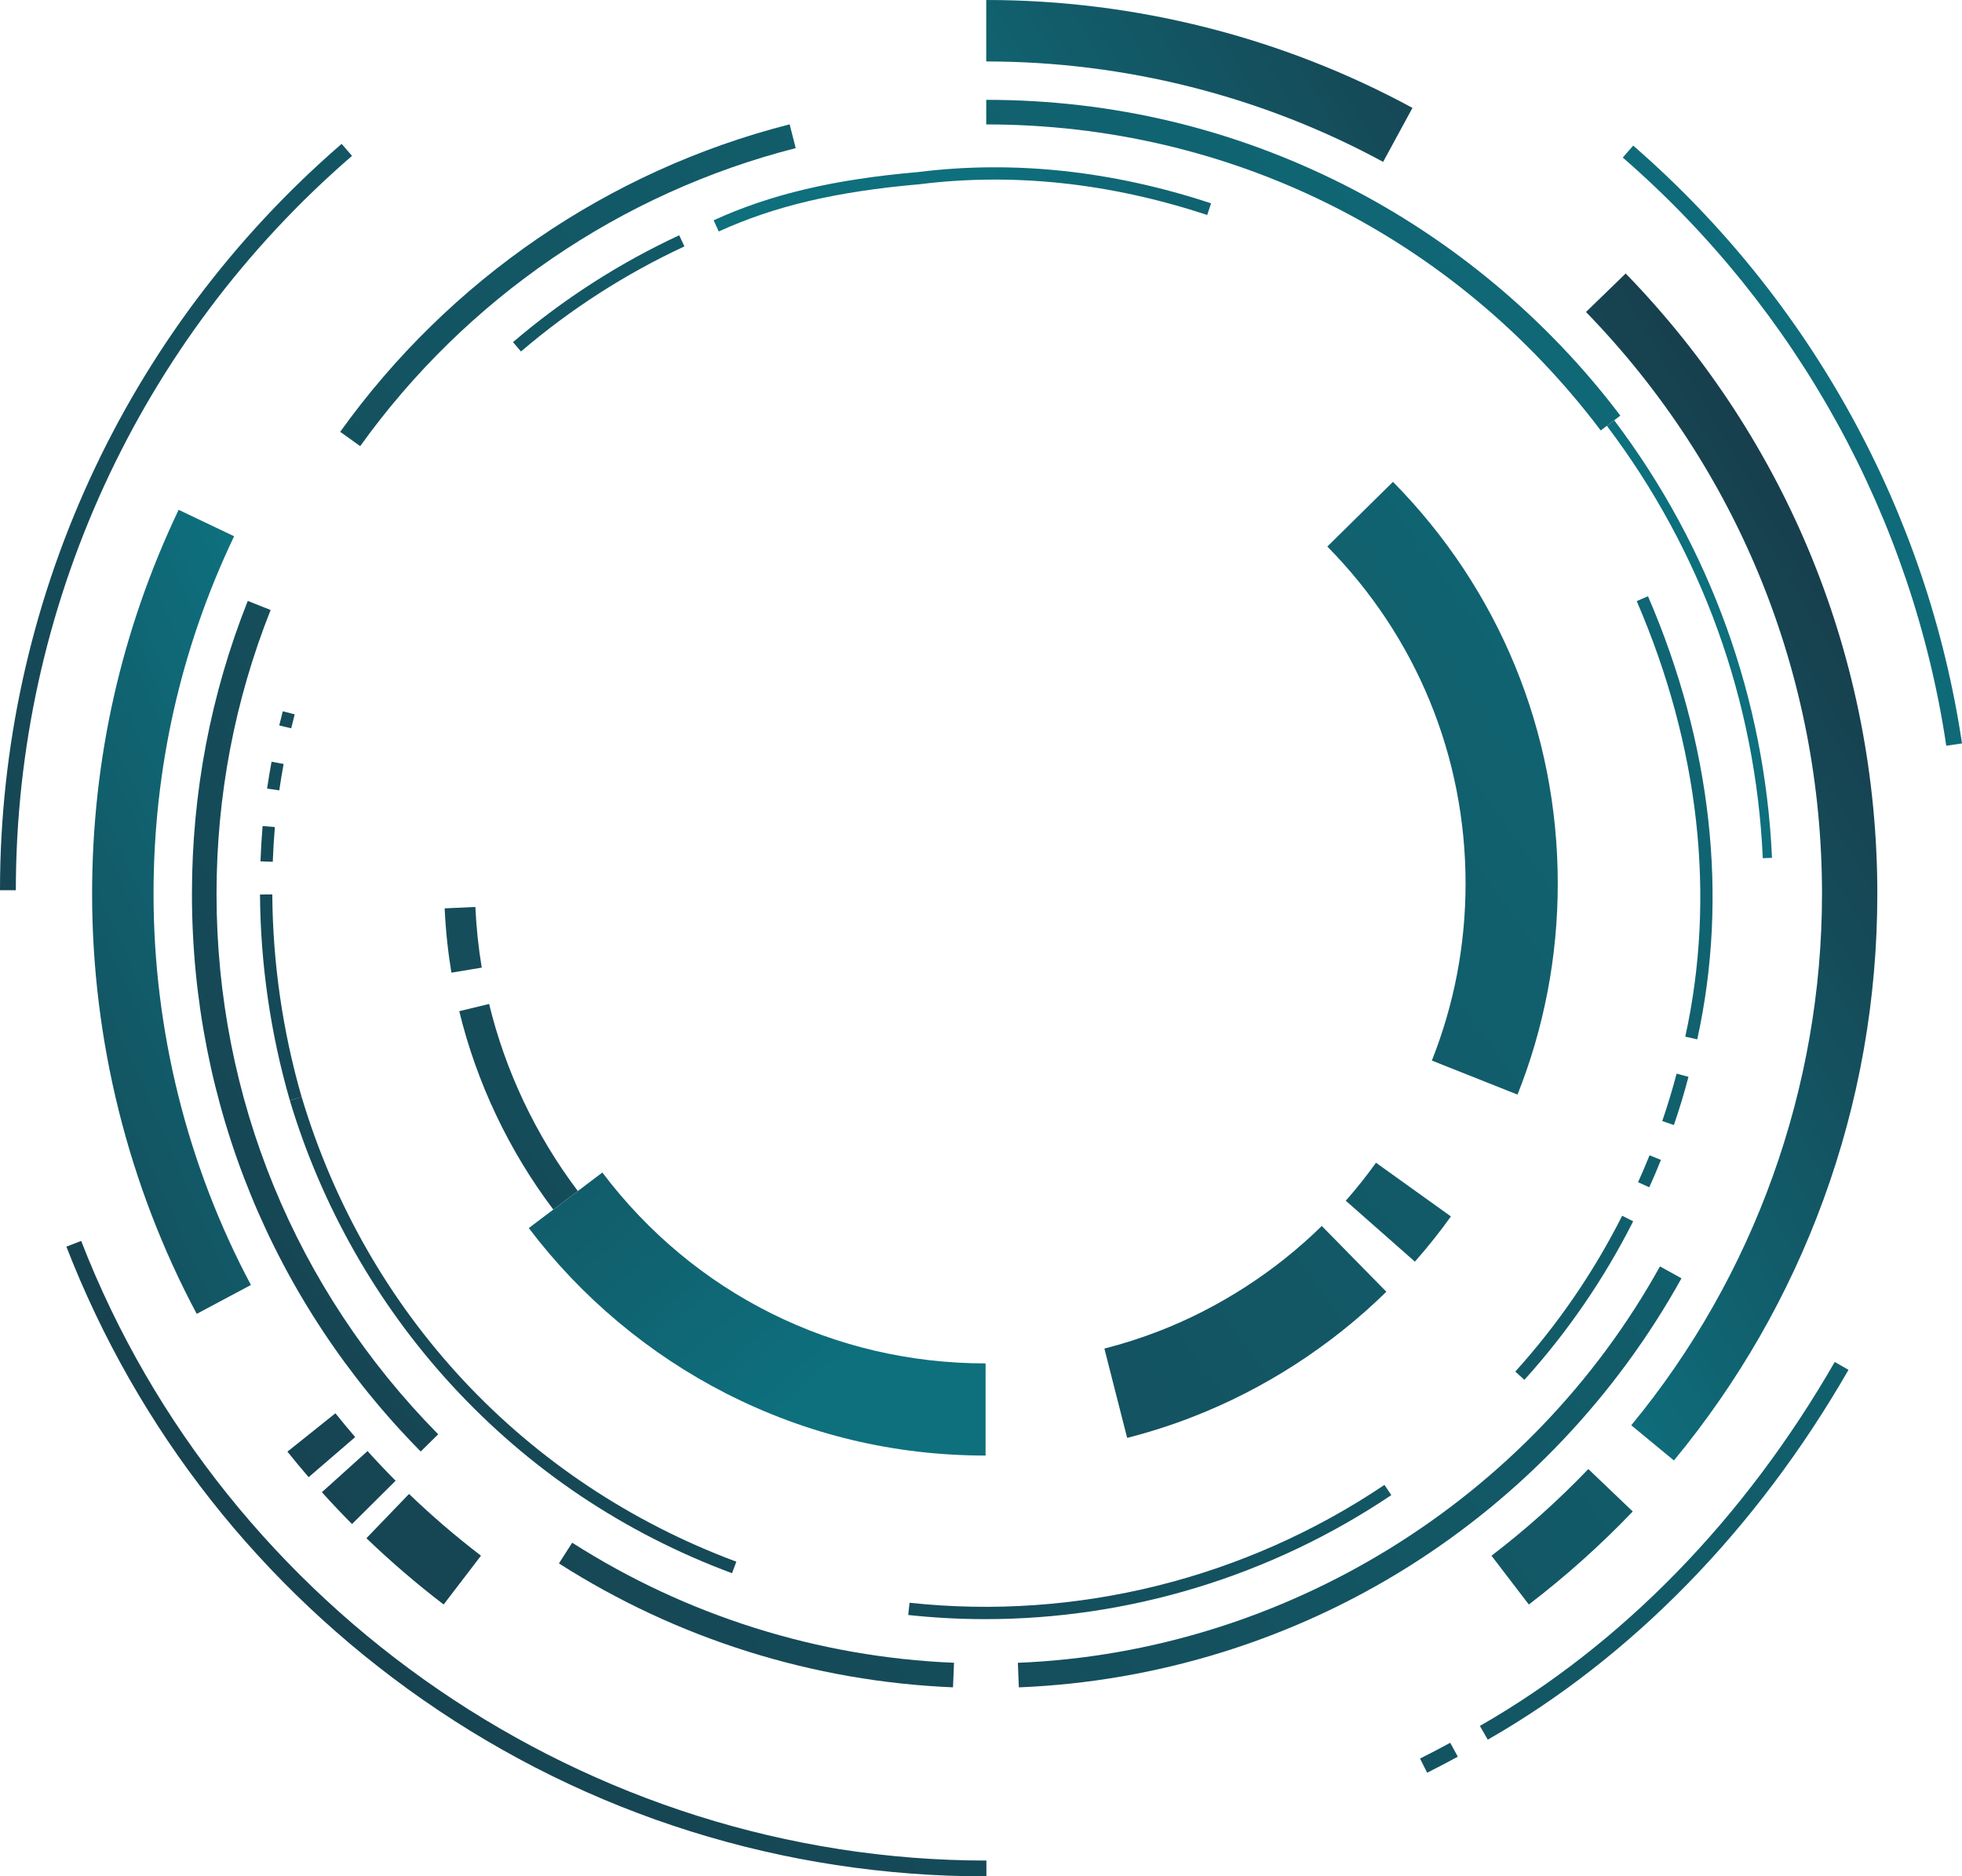 <?xml version="1.0" encoding="utf-8"?>
<!-- Generator: Adobe Illustrator 24.1.0, SVG Export Plug-In . SVG Version: 6.00 Build 0)  -->
<svg version="1.1" id="Layer_1" xmlns="http://www.w3.org/2000/svg" xmlns:xlink="http://www.w3.org/1999/xlink" x="0px" y="0px"
	 viewBox="0 0 657.57 629.03" style="enable-background:new 0 0 657.57 629.03;" xml:space="preserve">
<style type="text/css">
	.st0{fill:url(#SVGID_1_);}
	.st1{fill:url(#SVGID_2_);}
	.st2{fill:url(#SVGID_3_);}
	.st3{fill:url(#SVGID_4_);}
	.st4{fill:url(#SVGID_5_);}
	.st5{fill:url(#SVGID_6_);}
	.st6{fill:url(#SVGID_7_);}
	.st7{fill:url(#SVGID_8_);}
	.st8{fill:url(#SVGID_9_);}
	.st9{fill:url(#SVGID_10_);}
	.st10{fill:url(#SVGID_11_);}
	.st11{fill:url(#SVGID_12_);}
	.st12{fill:url(#SVGID_13_);}
	.st13{fill:url(#SVGID_14_);}
	.st14{fill:url(#SVGID_15_);}
	.st15{fill:url(#SVGID_16_);}
	.st16{fill:url(#SVGID_17_);}
	.st17{fill:url(#SVGID_18_);}
	.st18{fill:url(#SVGID_19_);}
	.st19{fill:url(#SVGID_20_);}
	.st20{fill:url(#SVGID_21_);}
	.st21{fill:url(#SVGID_22_);}
	.st22{fill:url(#SVGID_23_);}
	.st23{fill:url(#SVGID_24_);}
	.st24{fill:url(#SVGID_25_);}
	.st25{fill:url(#SVGID_26_);}
	.st26{fill:url(#SVGID_27_);}
	.st27{fill:url(#SVGID_28_);}
	.st28{fill:url(#SVGID_29_);}
	.st29{fill:url(#SVGID_30_);}
	.st30{fill:url(#SVGID_31_);}
	.st31{fill:url(#SVGID_32_);}
	.st32{fill:url(#SVGID_33_);}
	.st33{fill:url(#SVGID_34_);}
	.st34{fill:url(#SVGID_35_);}
	.st35{fill:url(#SVGID_36_);}
	.st36{fill:url(#SVGID_37_);}
	.st37{fill:url(#SVGID_38_);}
	.st38{fill:url(#SVGID_39_);}
</style>
<g>
	
		<linearGradient id="SVGID_1_" gradientUnits="userSpaceOnUse" x1="-494.916" y1="62.025" x2="490.272" y2="766.342" gradientTransform="matrix(1 0 0 -1 0 632)">
		<stop  offset="0" style="stop-color:#1C2533"/>
		<stop  offset="0.547" style="stop-color:#154C5A"/>
		<stop  offset="1" style="stop-color:#0E6F7D"/>
	</linearGradient>
	<path class="st0" d="M5.31,298.43H0c0-96.1,41.73-187.3,114.5-250.2l3.48,4.02C46.38,114.14,5.31,203.87,5.31,298.43z"/>
	
		<linearGradient id="SVGID_2_" gradientUnits="userSpaceOnUse" x1="-289.849" y1="-224.817" x2="695.339" y2="479.5" gradientTransform="matrix(1 0 0 -1 0 632)">
		<stop  offset="0" style="stop-color:#1C2533"/>
		<stop  offset="0.547" style="stop-color:#154C5A"/>
		<stop  offset="1" style="stop-color:#0E6F7D"/>
	</linearGradient>
	<path class="st1" d="M330.6,629.03c-68,0-133.31-20.48-188.88-59.23C87.41,531.92,46.1,479.4,22.25,417.92l4.96-1.92
		c48.18,124.24,170.1,207.72,303.39,207.72V629.03z"/>
	
		<linearGradient id="SVGID_3_" gradientUnits="userSpaceOnUse" x1="-155.302" y1="-413.017" x2="829.883" y2="291.298" gradientTransform="matrix(1 0 0 -1 0 632)">
		<stop  offset="0" style="stop-color:#1C2533"/>
		<stop  offset="0.547" style="stop-color:#154C5A"/>
		<stop  offset="1" style="stop-color:#0E6F7D"/>
	</linearGradient>
	<path class="st2" d="M478.31,594.28l-2.38-4.75c3.4-1.7,6.8-3.48,10.12-5.29l2.54,4.67C485.22,590.74,481.76,592.55,478.31,594.28z
		"/>
	
		<linearGradient id="SVGID_4_" gradientUnits="userSpaceOnUse" x1="-162.478" y1="-402.983" x2="822.71" y2="301.334" gradientTransform="matrix(1 0 0 -1 0 632)">
		<stop  offset="0" style="stop-color:#1C2533"/>
		<stop  offset="0.547" style="stop-color:#154C5A"/>
		<stop  offset="1" style="stop-color:#0E6F7D"/>
	</linearGradient>
	<path class="st3" d="M498.63,583.2l-2.64-4.61c47.55-27.22,88.68-69.41,118.93-122.02l4.61,2.65
		C588.81,512.64,547,555.51,498.63,583.2z"/>
	
		<linearGradient id="SVGID_5_" gradientUnits="userSpaceOnUse" x1="-322.911" y1="-178.575" x2="662.277" y2="525.741" gradientTransform="matrix(1 0 0 -1 0 632)">
		<stop  offset="0" style="stop-color:#1C2533"/>
		<stop  offset="0.547" style="stop-color:#154C5A"/>
		<stop  offset="1" style="stop-color:#0E6F7D"/>
	</linearGradient>
	<path class="st4" d="M652.3,250c-11.38-76.28-49.89-146.31-108.42-197.18l3.49-4.01c59.49,51.7,98.62,122.88,110.2,200.41
		L652.3,250z"/>
	
		<linearGradient id="SVGID_6_" gradientUnits="userSpaceOnUse" x1="-177.515" y1="219.982" x2="119.039" y2="351.151" gradientTransform="matrix(1 0 0 -1 0 632)">
		<stop  offset="0" style="stop-color:#1C2533"/>
		<stop  offset="0.547" style="stop-color:#154C5A"/>
		<stop  offset="1" style="stop-color:#0E6F7D"/>
	</linearGradient>
	<path class="st5" d="M65.93,440.45c-22.94-43.03-35.06-91.71-35.06-140.78c0-45.06,9.76-88.38,29-128.76l18.59,8.86
		c-17.91,37.59-27,77.93-27,119.91c0,45.7,11.29,91.03,32.64,131.09L65.93,440.45z"/>
	
		<linearGradient id="SVGID_7_" gradientUnits="userSpaceOnUse" x1="75.02" y1="196.39" x2="75.02" y2="196.39" gradientTransform="matrix(1 0 0 -1 0 632)">
		<stop  offset="0" style="stop-color:#1C2533"/>
		<stop  offset="0.547" style="stop-color:#154C5A"/>
		<stop  offset="1" style="stop-color:#0E6F7D"/>
	</linearGradient>
	<path class="st6" d="M75.02,435.61"/>
	
		<linearGradient id="SVGID_8_" gradientUnits="userSpaceOnUse" x1="-331.461" y1="-166.613" x2="653.727" y2="537.703" gradientTransform="matrix(1 0 0 -1 0 632)">
		<stop  offset="0" style="stop-color:#1C2533"/>
		<stop  offset="0.547" style="stop-color:#154C5A"/>
		<stop  offset="1" style="stop-color:#0E6F7D"/>
	</linearGradient>
	<path class="st7" d="M103.44,495.2c-2.41-2.8-4.8-5.68-7.11-8.56l16.09-12.86c2.15,2.69,4.38,5.37,6.62,7.98L103.44,495.2z"/>
	
		<linearGradient id="SVGID_9_" gradientUnits="userSpaceOnUse" x1="-320.467" y1="-181.987" x2="664.718" y2="522.328" gradientTransform="matrix(1 0 0 -1 0 632)">
		<stop  offset="0" style="stop-color:#1C2533"/>
		<stop  offset="0.547" style="stop-color:#154C5A"/>
		<stop  offset="1" style="stop-color:#0E6F7D"/>
	</linearGradient>
	<path class="st8" d="M117.98,510.91c-3.43-3.45-6.83-7.04-10.1-10.67l15.3-13.79c3.05,3.38,6.21,6.73,9.41,9.94L117.98,510.91z"/>
	
		<linearGradient id="SVGID_10_" gradientUnits="userSpaceOnUse" x1="-303.142" y1="-206.221" x2="682.045" y2="498.095" gradientTransform="matrix(1 0 0 -1 0 632)">
		<stop  offset="0" style="stop-color:#1C2533"/>
		<stop  offset="0.547" style="stop-color:#154C5A"/>
		<stop  offset="1" style="stop-color:#0E6F7D"/>
	</linearGradient>
	<path class="st9" d="M148.69,537.88c-9-6.88-17.7-14.35-25.88-22.22l14.28-14.84c7.62,7.33,15.73,14.29,24.11,20.7L148.69,537.88z"
		/>
	
		<linearGradient id="SVGID_11_" gradientUnits="userSpaceOnUse" x1="-176.77" y1="-382.992" x2="808.418" y2="321.324" gradientTransform="matrix(1 0 0 -1 0 632)">
		<stop  offset="0" style="stop-color:#1C2533"/>
		<stop  offset="0.547" style="stop-color:#154C5A"/>
		<stop  offset="1" style="stop-color:#0E6F7D"/>
	</linearGradient>
	<path class="st10" d="M512.39,537.89l-12.51-16.36c11.51-8.8,22.43-18.58,32.45-29.06l14.89,14.23
		C536.47,517.94,524.75,528.44,512.39,537.89z"/>
	
		<linearGradient id="SVGID_12_" gradientUnits="userSpaceOnUse" x1="539.78" y1="132.43" x2="539.78" y2="132.43" gradientTransform="matrix(1 0 0 -1 0 632)">
		<stop  offset="0" style="stop-color:#1C2533"/>
		<stop  offset="0.547" style="stop-color:#154C5A"/>
		<stop  offset="1" style="stop-color:#0E6F7D"/>
	</linearGradient>
	<path class="st11" d="M539.78,499.57"/>
	
		<linearGradient id="SVGID_13_" gradientUnits="userSpaceOnUse" x1="745.592" y1="453.348" x2="456.166" y2="285.11" gradientTransform="matrix(1 0 0 -1 0 632)">
		<stop  offset="0" style="stop-color:#1C2533"/>
		<stop  offset="0.547" style="stop-color:#154C5A"/>
		<stop  offset="1" style="stop-color:#0E6F7D"/>
	</linearGradient>
	<path class="st12" d="M561.02,489.6l-14.3-11.8c41.23-49.97,63.93-113.23,63.93-178.13c0-73.25-28.09-142.54-79.1-195.08
		l13.3-12.91c54.39,56.03,84.34,129.89,84.34,207.99c0,35.28-6.09,69.82-18.12,102.66C599.46,434.06,582.62,463.43,561.02,489.6z"/>
	
		<linearGradient id="SVGID_14_" gradientUnits="userSpaceOnUse" x1="591.737" y1="718.033" x2="302.311" y2="549.795" gradientTransform="matrix(1 0 0 -1 0 632)">
		<stop  offset="0" style="stop-color:#1C2533"/>
		<stop  offset="0.547" style="stop-color:#154C5A"/>
		<stop  offset="1" style="stop-color:#0E6F7D"/>
	</linearGradient>
	<path class="st13" d="M463.56,54.27C423,32.24,377.01,20.6,330.54,20.6V0c49.89,0,99.28,12.51,142.85,36.17L463.56,54.27z"/>
	
		<linearGradient id="SVGID_15_" gradientUnits="userSpaceOnUse" x1="-490.96" y1="56.495" x2="494.227" y2="760.811" gradientTransform="matrix(1 0 0 -1 0 632)">
		<stop  offset="0" style="stop-color:#1C2533"/>
		<stop  offset="0.547" style="stop-color:#154C5A"/>
		<stop  offset="1" style="stop-color:#0E6F7D"/>
	</linearGradient>
	<path class="st14" d="M120.72,149.56l-6.7-4.8C150.61,93.7,204.1,57.1,264.65,41.68l2.03,7.98
		C208.02,64.61,156.19,100.08,120.72,149.56z"/>
	
		<linearGradient id="SVGID_16_" gradientUnits="userSpaceOnUse" x1="117.37" y1="484.84" x2="117.37" y2="484.84" gradientTransform="matrix(1 0 0 -1 0 632)">
		<stop  offset="0" style="stop-color:#1C2533"/>
		<stop  offset="0.547" style="stop-color:#154C5A"/>
		<stop  offset="1" style="stop-color:#0E6F7D"/>
	</linearGradient>
	<path class="st15" d="M117.37,147.16"/>
	
		<linearGradient id="SVGID_17_" gradientUnits="userSpaceOnUse" x1="-396.532" y1="-75.592" x2="588.657" y2="628.725" gradientTransform="matrix(1 0 0 -1 0 632)">
		<stop  offset="0" style="stop-color:#1C2533"/>
		<stop  offset="0.547" style="stop-color:#154C5A"/>
		<stop  offset="1" style="stop-color:#0E6F7D"/>
	</linearGradient>
	<path class="st16" d="M141,486.6c-49.44-50.13-76.67-116.51-76.67-186.92c0-33.93,6.3-66.98,18.71-98.23l7.66,3.04
		c-12.03,30.28-18.13,62.31-18.13,95.19c0,68.23,26.38,132.56,74.29,181.14L141,486.6z"/>
	
		<linearGradient id="SVGID_18_" gradientUnits="userSpaceOnUse" x1="-254.59" y1="-274.137" x2="730.602" y2="430.182" gradientTransform="matrix(1 0 0 -1 0 632)">
		<stop  offset="0" style="stop-color:#1C2533"/>
		<stop  offset="0.547" style="stop-color:#154C5A"/>
		<stop  offset="1" style="stop-color:#0E6F7D"/>
	</linearGradient>
	<path class="st17" d="M319.4,565.65c-46.92-1.93-92.59-16.3-132.07-41.54l4.44-6.94c38.25,24.46,82.5,38.37,127.97,40.25
		L319.4,565.65z"/>
	
		<linearGradient id="SVGID_19_" gradientUnits="userSpaceOnUse" x1="-203.424" y1="-345.708" x2="781.763" y2="358.608" gradientTransform="matrix(1 0 0 -1 0 632)">
		<stop  offset="0" style="stop-color:#1C2533"/>
		<stop  offset="0.547" style="stop-color:#154C5A"/>
		<stop  offset="1" style="stop-color:#0E6F7D"/>
	</linearGradient>
	<path class="st18" d="M341.47,565.66l-0.33-8.23c89.31-3.61,171.76-54.52,215.2-132.89l7.21,3.99
		c-21.79,39.32-53.45,72.76-91.55,96.7C432.87,549.81,387.74,563.79,341.47,565.66z"/>
	
		<linearGradient id="SVGID_20_" gradientUnits="userSpaceOnUse" x1="-128.791" y1="109.819" x2="167.765" y2="240.988" gradientTransform="matrix(1 0 0 -1 0 632)">
		<stop  offset="0" style="stop-color:#1C2533"/>
		<stop  offset="0.547" style="stop-color:#154C5A"/>
		<stop  offset="1" style="stop-color:#0E6F7D"/>
	</linearGradient>
	<path class="st19" d="M590.81,287.7c-2.38-52.73-20.46-102.86-52.27-144.95l2.46-1.86c32.19,42.6,50.48,93.32,52.89,146.68
		L590.81,287.7z"/>
	
		<linearGradient id="SVGID_21_" gradientUnits="userSpaceOnUse" x1="-408.502" y1="-58.848" x2="576.681" y2="645.466" gradientTransform="matrix(1 0 0 -1 0 632)">
		<stop  offset="0" style="stop-color:#1C2533"/>
		<stop  offset="0.547" style="stop-color:#154C5A"/>
		<stop  offset="1" style="stop-color:#0E6F7D"/>
	</linearGradient>
	<path class="st20" d="M536.49,144.3C487.22,79.1,412.16,41.71,330.54,41.71v-8.24c42.45,0,83.03,9.7,120.6,28.82
		c35.83,18.24,67.62,44.88,91.92,77.04L536.49,144.3z"/>
	
		<linearGradient id="SVGID_22_" gradientUnits="userSpaceOnUse" x1="-245.961" y1="-286.208" x2="739.227" y2="418.108" gradientTransform="matrix(1 0 0 -1 0 632)">
		<stop  offset="0" style="stop-color:#1C2533"/>
		<stop  offset="0.547" style="stop-color:#154C5A"/>
		<stop  offset="1" style="stop-color:#0E6F7D"/>
	</linearGradient>
	<path class="st21" d="M377.77,482.03l-7.63-29.94c6.11-1.56,12.19-3.5,18.07-5.77c20.25-7.81,39.19-20.03,54.79-35.33l21.64,22.05
		c-18.58,18.23-41.16,32.79-65.3,42.1C392.32,477.86,385.06,480.17,377.77,482.03z"/>
	
		<linearGradient id="SVGID_23_" gradientUnits="userSpaceOnUse" x1="-246.737" y1="-285.118" x2="738.449" y2="419.197" gradientTransform="matrix(1 0 0 -1 0 632)">
		<stop  offset="0" style="stop-color:#1C2533"/>
		<stop  offset="0.547" style="stop-color:#154C5A"/>
		<stop  offset="1" style="stop-color:#0E6F7D"/>
	</linearGradient>
	<path class="st22" d="M474.21,422.95l-23.17-20.43c3.58-4.06,6.98-8.34,10.13-12.73l25.11,18
		C482.54,413.01,478.47,418.11,474.21,422.95z"/>
	
		<linearGradient id="SVGID_24_" gradientUnits="userSpaceOnUse" x1="-307.204" y1="-200.543" x2="677.988" y2="503.776" gradientTransform="matrix(1 0 0 -1 0 632)">
		<stop  offset="0" style="stop-color:#1C2533"/>
		<stop  offset="0.547" style="stop-color:#154C5A"/>
		<stop  offset="1" style="stop-color:#0E6F7D"/>
	</linearGradient>
	<path class="st23" d="M508.6,366.95l-28.71-11.41c7.5-18.88,11.3-38.85,11.3-59.36c0-42.55-16.45-82.67-46.33-112.96l22-21.69
		c35.62,36.11,55.23,83.93,55.23,134.66C522.09,320.61,517.55,344.42,508.6,366.95z"/>
	
		<linearGradient id="SVGID_25_" gradientUnits="userSpaceOnUse" x1="-395.906" y1="-76.466" x2="589.28" y2="627.849" gradientTransform="matrix(1 0 0 -1 0 632)">
		<stop  offset="0" style="stop-color:#1C2533"/>
		<stop  offset="0.547" style="stop-color:#154C5A"/>
		<stop  offset="1" style="stop-color:#0E6F7D"/>
	</linearGradient>
	<path class="st24" d="M151.29,326.07c-1.17-7.09-1.94-14.34-2.26-21.56l10.29-0.47c0.31,6.81,1.03,13.65,2.14,20.34L151.29,326.07z
		"/>
	
		<linearGradient id="SVGID_26_" gradientUnits="userSpaceOnUse" x1="-363.684" y1="-121.535" x2="621.503" y2="582.781" gradientTransform="matrix(1 0 0 -1 0 632)">
		<stop  offset="0" style="stop-color:#1C2533"/>
		<stop  offset="0.547" style="stop-color:#154C5A"/>
		<stop  offset="1" style="stop-color:#0E6F7D"/>
	</linearGradient>
	<path class="st25" d="M185.44,405.48c-14.85-19.66-25.75-42.66-31.52-66.5l10.01-2.42c5.44,22.49,15.72,44.17,29.73,62.71
		L185.44,405.48z"/>
	
		<linearGradient id="SVGID_27_" gradientUnits="userSpaceOnUse" x1="5.549" y1="495.328" x2="276.44" y2="170.26" gradientTransform="matrix(1 0 0 -1 0 632)">
		<stop  offset="0" style="stop-color:#1C2533"/>
		<stop  offset="0.547" style="stop-color:#154C5A"/>
		<stop  offset="1" style="stop-color:#0E6F7D"/>
	</linearGradient>
	<path class="st26" d="M330.32,487.95c-30.58,0-59.81-6.99-86.88-20.77c-25.81-13.14-48.7-32.32-66.21-55.49l24.65-18.62
		c30.73,40.67,77.54,63.99,128.44,63.99V487.95z"/>
	
		<linearGradient id="SVGID_28_" gradientUnits="userSpaceOnUse" x1="-221.108" y1="-320.973" x2="764.081" y2="383.344" gradientTransform="matrix(1 0 0 -1 0 632)">
		<stop  offset="0" style="stop-color:#1C2533"/>
		<stop  offset="0.547" style="stop-color:#154C5A"/>
		<stop  offset="1" style="stop-color:#0E6F7D"/>
	</linearGradient>
	<path class="st27" d="M330.23,542.79c-8.61,0-17.22-0.46-25.83-1.39l0.44-4.1c55.8,6.02,112.33-8.01,159.16-39.51l2.3,3.42
		C425.88,528.39,378.37,542.79,330.23,542.79z"/>
	
		<linearGradient id="SVGID_29_" gradientUnits="userSpaceOnUse" x1="-213.009" y1="-332.307" x2="772.178" y2="372.009" gradientTransform="matrix(1 0 0 -1 0 632)">
		<stop  offset="0" style="stop-color:#1C2533"/>
		<stop  offset="0.547" style="stop-color:#154C5A"/>
		<stop  offset="1" style="stop-color:#0E6F7D"/>
	</linearGradient>
	<path class="st28" d="M510.91,462.56l-3.06-2.76c14.21-15.72,26.26-33.29,35.83-52.24l3.68,1.86
		C537.63,428.69,525.37,446.57,510.91,462.56z"/>
	
		<linearGradient id="SVGID_30_" gradientUnits="userSpaceOnUse" x1="-224.436" y1="-316.311" x2="760.748" y2="388.003" gradientTransform="matrix(1 0 0 -1 0 632)">
		<stop  offset="0" style="stop-color:#1C2533"/>
		<stop  offset="0.547" style="stop-color:#154C5A"/>
		<stop  offset="1" style="stop-color:#0E6F7D"/>
	</linearGradient>
	<path class="st29" d="M552.75,398.02l-3.75-1.7c1.35-2.98,2.64-6.01,3.85-9.02l3.82,1.54C555.45,391.91,554.13,395,552.75,398.02z"
		/>
	
		<linearGradient id="SVGID_31_" gradientUnits="userSpaceOnUse" x1="-232.923" y1="-304.452" x2="752.269" y2="399.867" gradientTransform="matrix(1 0 0 -1 0 632)">
		<stop  offset="0" style="stop-color:#1C2533"/>
		<stop  offset="0.547" style="stop-color:#154C5A"/>
		<stop  offset="1" style="stop-color:#0E6F7D"/>
	</linearGradient>
	<path class="st30" d="M561.01,377.15l-3.9-1.34c1.79-5.22,3.41-10.56,4.81-15.88l3.98,1.05
		C564.48,366.39,562.84,371.83,561.01,377.15z"/>
	
		<linearGradient id="SVGID_32_" gradientUnits="userSpaceOnUse" x1="-278.131" y1="-241.217" x2="707.057" y2="463.1" gradientTransform="matrix(1 0 0 -1 0 632)">
		<stop  offset="0" style="stop-color:#1C2533"/>
		<stop  offset="0.547" style="stop-color:#154C5A"/>
		<stop  offset="1" style="stop-color:#0E6F7D"/>
	</linearGradient>
	<path class="st31" d="M568.84,348.42l-4.02-0.89c10.34-46.92,4.72-97.41-16.27-146.02l3.78-1.63
		C573.65,249.29,579.36,300.65,568.84,348.42z"/>
	
		<linearGradient id="SVGID_33_" gradientUnits="userSpaceOnUse" x1="634.411" y1="740.6" x2="335.005" y2="566.659" gradientTransform="matrix(1 0 0 -1 0 632)">
		<stop  offset="0" style="stop-color:#1C2533"/>
		<stop  offset="0.547" style="stop-color:#154C5A"/>
		<stop  offset="1" style="stop-color:#0E6F7D"/>
	</linearGradient>
	<path class="st32" d="M240.89,77.6l-1.71-3.75c19.12-8.73,40.26-13.71,68.53-16.17c31.96-4,65.01-0.47,98.18,10.48l-1.29,3.91
		c-32.58-10.76-65.03-14.23-96.45-10.3C280.28,64.2,259.57,69.07,240.89,77.6z"/>
	
		<linearGradient id="SVGID_34_" gradientUnits="userSpaceOnUse" x1="-482.913" y1="45.231" x2="502.277" y2="749.549" gradientTransform="matrix(1 0 0 -1 0 632)">
		<stop  offset="0" style="stop-color:#1C2533"/>
		<stop  offset="0.547" style="stop-color:#154C5A"/>
		<stop  offset="1" style="stop-color:#0E6F7D"/>
	</linearGradient>
	<path class="st33" d="M174.61,117.83l-2.68-3.13c16.83-14.4,35.57-26.46,55.71-35.83l1.74,3.73
		C209.58,91.82,191.15,103.67,174.61,117.83z"/>
	
		<linearGradient id="SVGID_35_" gradientUnits="userSpaceOnUse" x1="-450.484" y1="-0.116" x2="534.697" y2="704.197" gradientTransform="matrix(1 0 0 -1 0 632)">
		<stop  offset="0" style="stop-color:#1C2533"/>
		<stop  offset="0.547" style="stop-color:#154C5A"/>
		<stop  offset="1" style="stop-color:#0E6F7D"/>
	</linearGradient>
	<path class="st34" d="M97.6,244.15l-4.01-0.96c0.38-1.59,0.77-3.17,1.19-4.75l3.99,1.04C98.36,241.03,97.97,242.59,97.6,244.15z"/>
	
		<linearGradient id="SVGID_36_" gradientUnits="userSpaceOnUse" x1="-442.88" y1="-10.767" x2="542.313" y2="693.554" gradientTransform="matrix(1 0 0 -1 0 632)">
		<stop  offset="0" style="stop-color:#1C2533"/>
		<stop  offset="0.547" style="stop-color:#154C5A"/>
		<stop  offset="1" style="stop-color:#0E6F7D"/>
	</linearGradient>
	<path class="st35" d="M93.6,264.96l-4.08-0.6c0.44-3,0.94-6.03,1.49-9l4.05,0.75C94.52,259.03,94.03,262.01,93.6,264.96z"/>
	
		<linearGradient id="SVGID_37_" gradientUnits="userSpaceOnUse" x1="-432.991" y1="-24.596" x2="552.199" y2="679.723" gradientTransform="matrix(1 0 0 -1 0 632)">
		<stop  offset="0" style="stop-color:#1C2533"/>
		<stop  offset="0.547" style="stop-color:#154C5A"/>
		<stop  offset="1" style="stop-color:#0E6F7D"/>
	</linearGradient>
	<path class="st36" d="M91.42,288.9l-4.12-0.15c0.15-3.94,0.38-7.92,0.71-11.83l4.11,0.34C91.8,281.11,91.57,285.02,91.42,288.9z"/>
	
		<linearGradient id="SVGID_38_" gradientUnits="userSpaceOnUse" x1="-407.422" y1="-60.357" x2="577.766" y2="643.96" gradientTransform="matrix(1 0 0 -1 0 632)">
		<stop  offset="0" style="stop-color:#1C2533"/>
		<stop  offset="0.547" style="stop-color:#154C5A"/>
		<stop  offset="1" style="stop-color:#0E6F7D"/>
	</linearGradient>
	<path class="st37" d="M97.14,368.88c-6.47-22.42-9.84-45.64-10-69.01l4.12-0.03c0.16,23,3.47,45.84,9.83,67.9L97.14,368.88z"/>
	
		<linearGradient id="SVGID_39_" gradientUnits="userSpaceOnUse" x1="-327.241" y1="-172.512" x2="657.945" y2="531.803" gradientTransform="matrix(1 0 0 -1 0 632)">
		<stop  offset="0" style="stop-color:#1C2533"/>
		<stop  offset="0.547" style="stop-color:#154C5A"/>
		<stop  offset="1" style="stop-color:#0E6F7D"/>
	</linearGradient>
	<path class="st38" d="M245.34,527.4c-36.35-13.55-68.01-34.81-94.07-63.18c-24.86-27.06-43.58-60.02-54.13-95.33l3.95-1.18
		c21.69,72.6,74.79,129.39,145.69,155.82L245.34,527.4z"/>
</g>
</svg>
